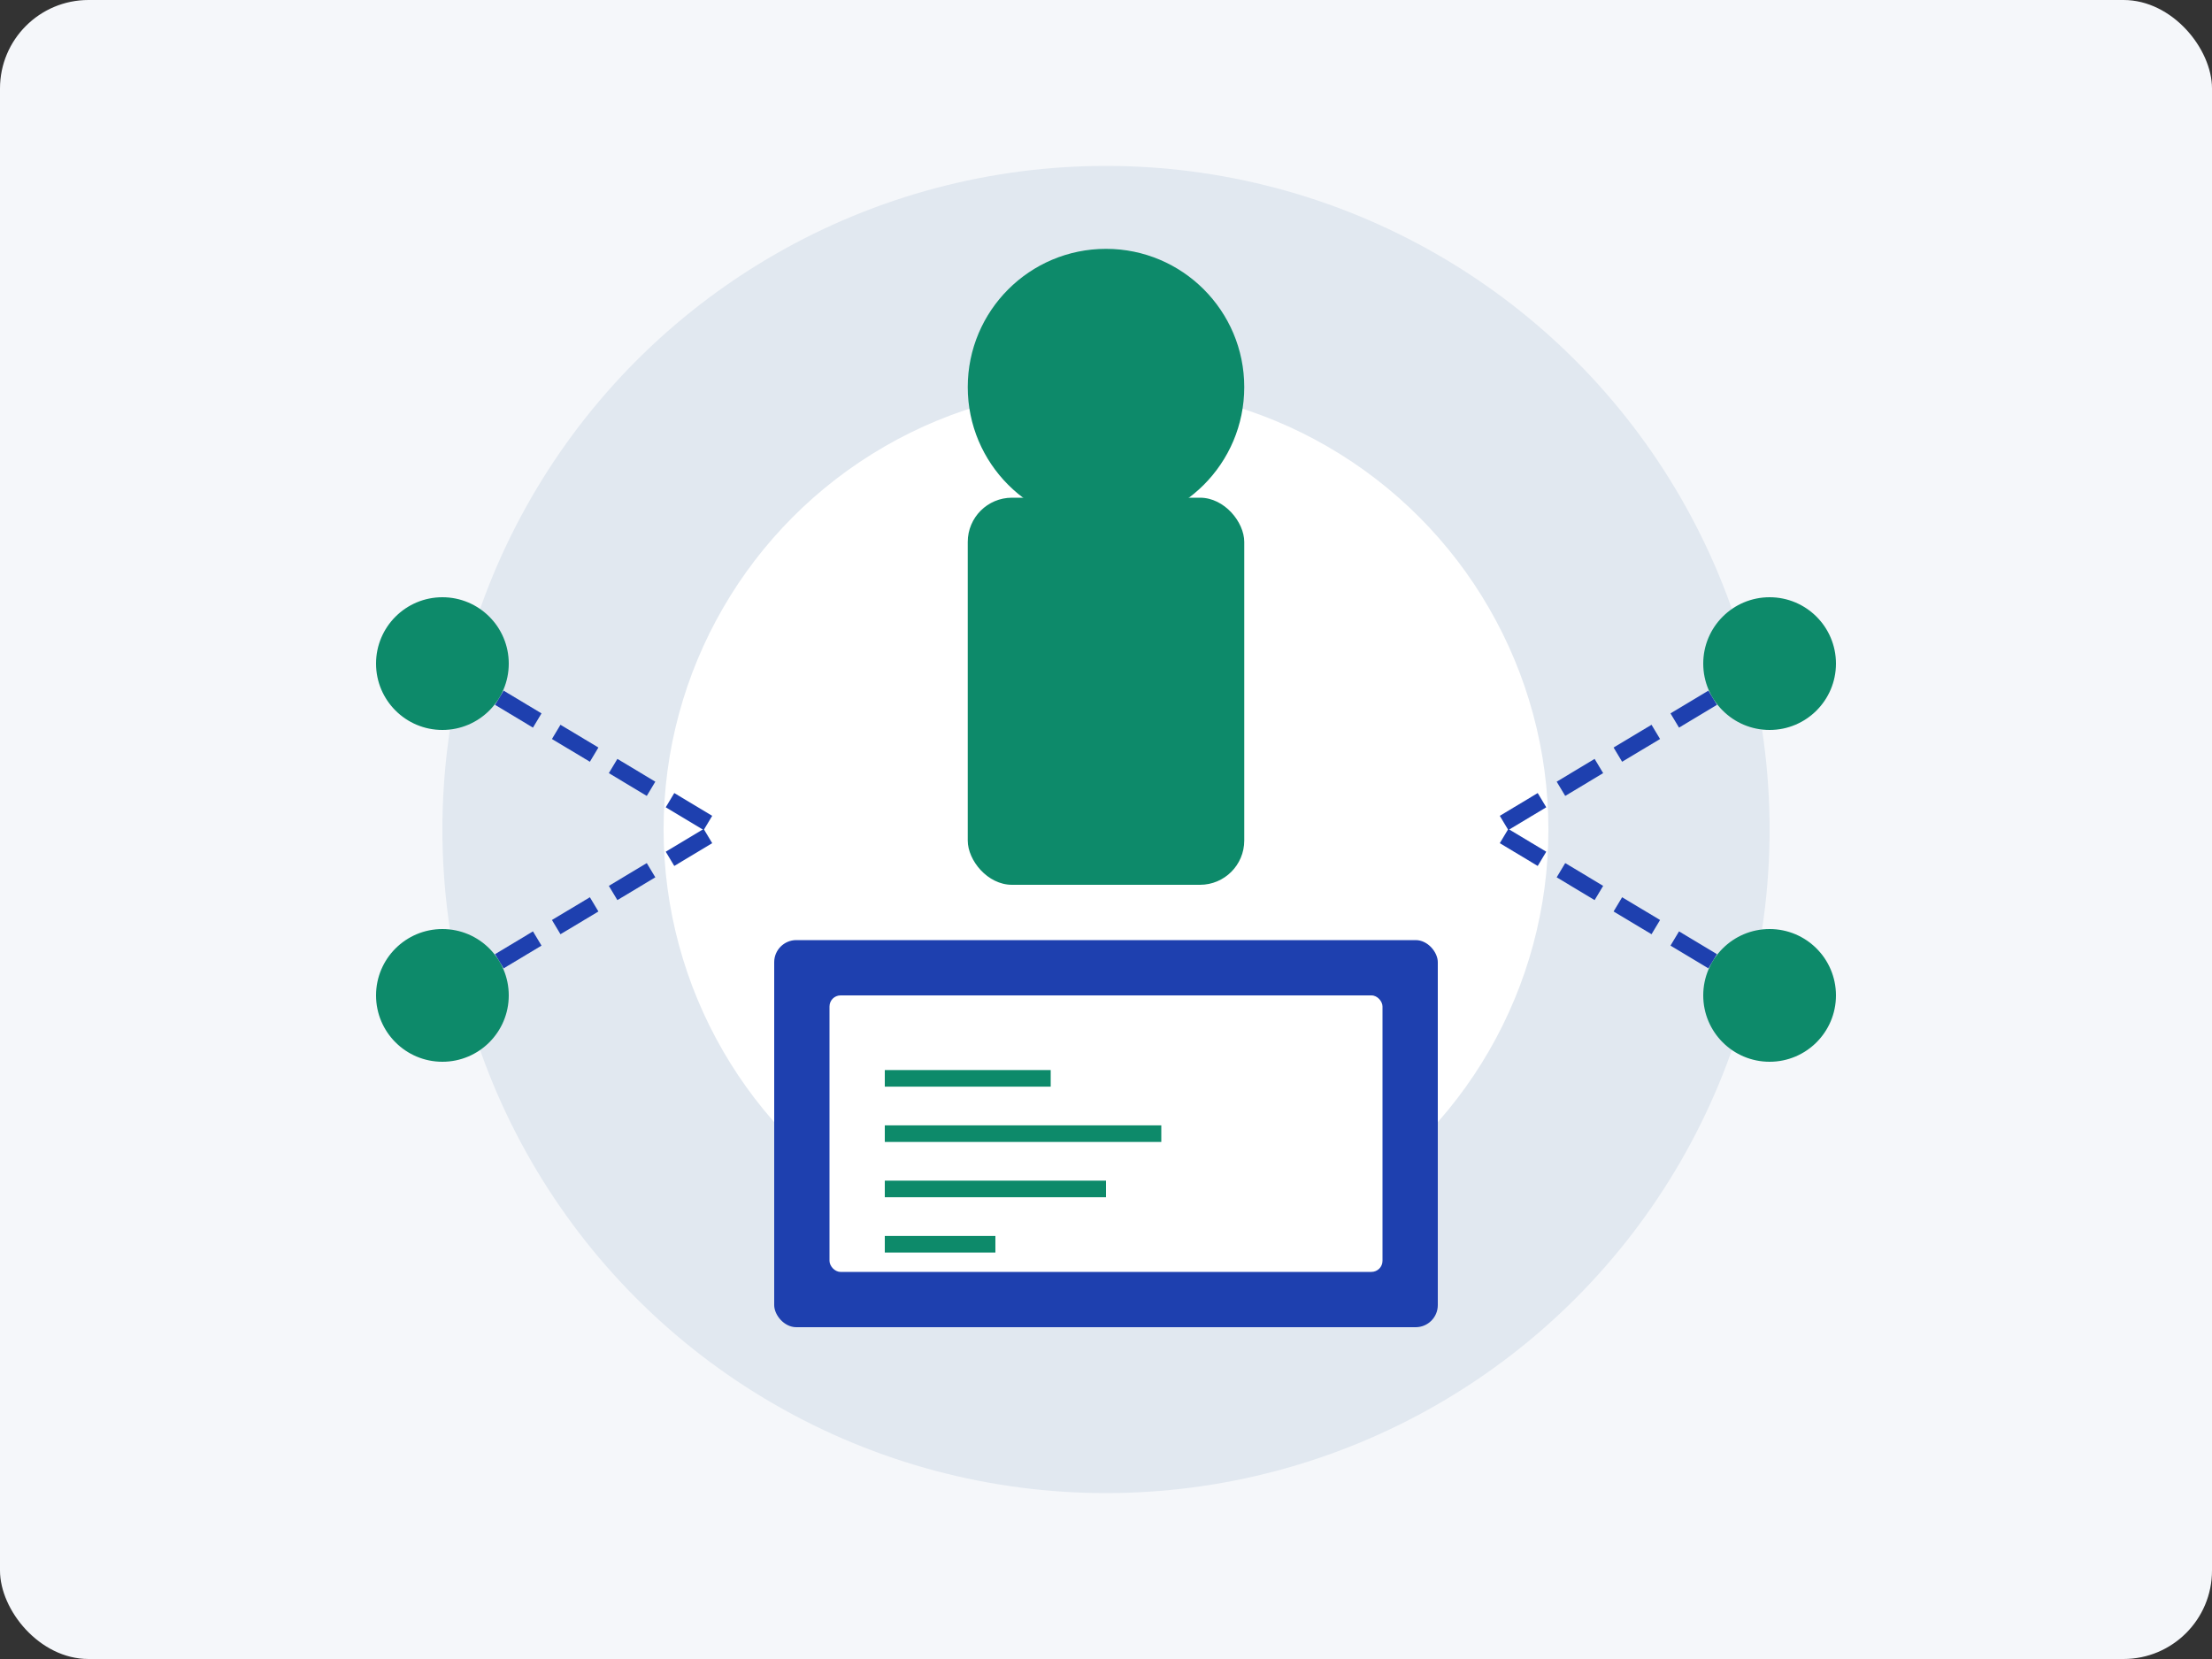 <?xml version="1.0" encoding="UTF-8"?>
<svg width="400" height="300" viewBox="0 0 400 300" xmlns="http://www.w3.org/2000/svg">
  <rect x="0" y="0" width="400" height="300" fill="#333333" stroke="none"/>
  <!-- Background -->
  <rect x="0" y="0" width="400" height="300" fill="#f5f7fa" rx="16" ry="16" />
  
  <!-- Decorative elements -->
  <circle cx="200" cy="150" r="120" fill="#e1e8f0" />
  <circle cx="200" cy="150" r="80" fill="#ffffff" />
  
  <!-- Freelancer figure -->
  <rect x="175" y="90" width="50" height="70" fill="#0D8A6A" rx="8" ry="8" />
  <circle cx="200" cy="70" r="25" fill="#0D8A6A" />
  
  <!-- Computer/Laptop -->
  <rect x="140" y="170" width="120" height="70" fill="#1E40AF" rx="4" ry="4" />
  <rect x="150" y="180" width="100" height="50" fill="#ffffff" rx="2" ry="2" />
  
  <!-- Code/work symbols -->
  <line x1="160" y1="195" x2="190" y2="195" stroke="#0D8A6A" stroke-width="3" />
  <line x1="160" y1="205" x2="210" y2="205" stroke="#0D8A6A" stroke-width="3" />
  <line x1="160" y1="215" x2="200" y2="215" stroke="#0D8A6A" stroke-width="3" />
  <line x1="160" y1="225" x2="180" y2="225" stroke="#0D8A6A" stroke-width="3" />
  
  <!-- Connection lines -->
  <line x1="80" y1="120" x2="130" y2="150" stroke="#1E40AF" stroke-width="3" stroke-dasharray="8,4" />
  <line x1="320" y1="120" x2="270" y2="150" stroke="#1E40AF" stroke-width="3" stroke-dasharray="8,4" />
  <line x1="80" y1="180" x2="130" y2="150" stroke="#1E40AF" stroke-width="3" stroke-dasharray="8,4" />
  <line x1="320" y1="180" x2="270" y2="150" stroke="#1E40AF" stroke-width="3" stroke-dasharray="8,4" />
  
  <!-- Nodes/connection points -->
  <circle cx="80" cy="120" r="12" fill="#0D8A6A" />
  <circle cx="320" cy="120" r="12" fill="#0D8A6A" />
  <circle cx="80" cy="180" r="12" fill="#0D8A6A" />
  <circle cx="320" cy="180" r="12" fill="#0D8A6A" />
</svg>
